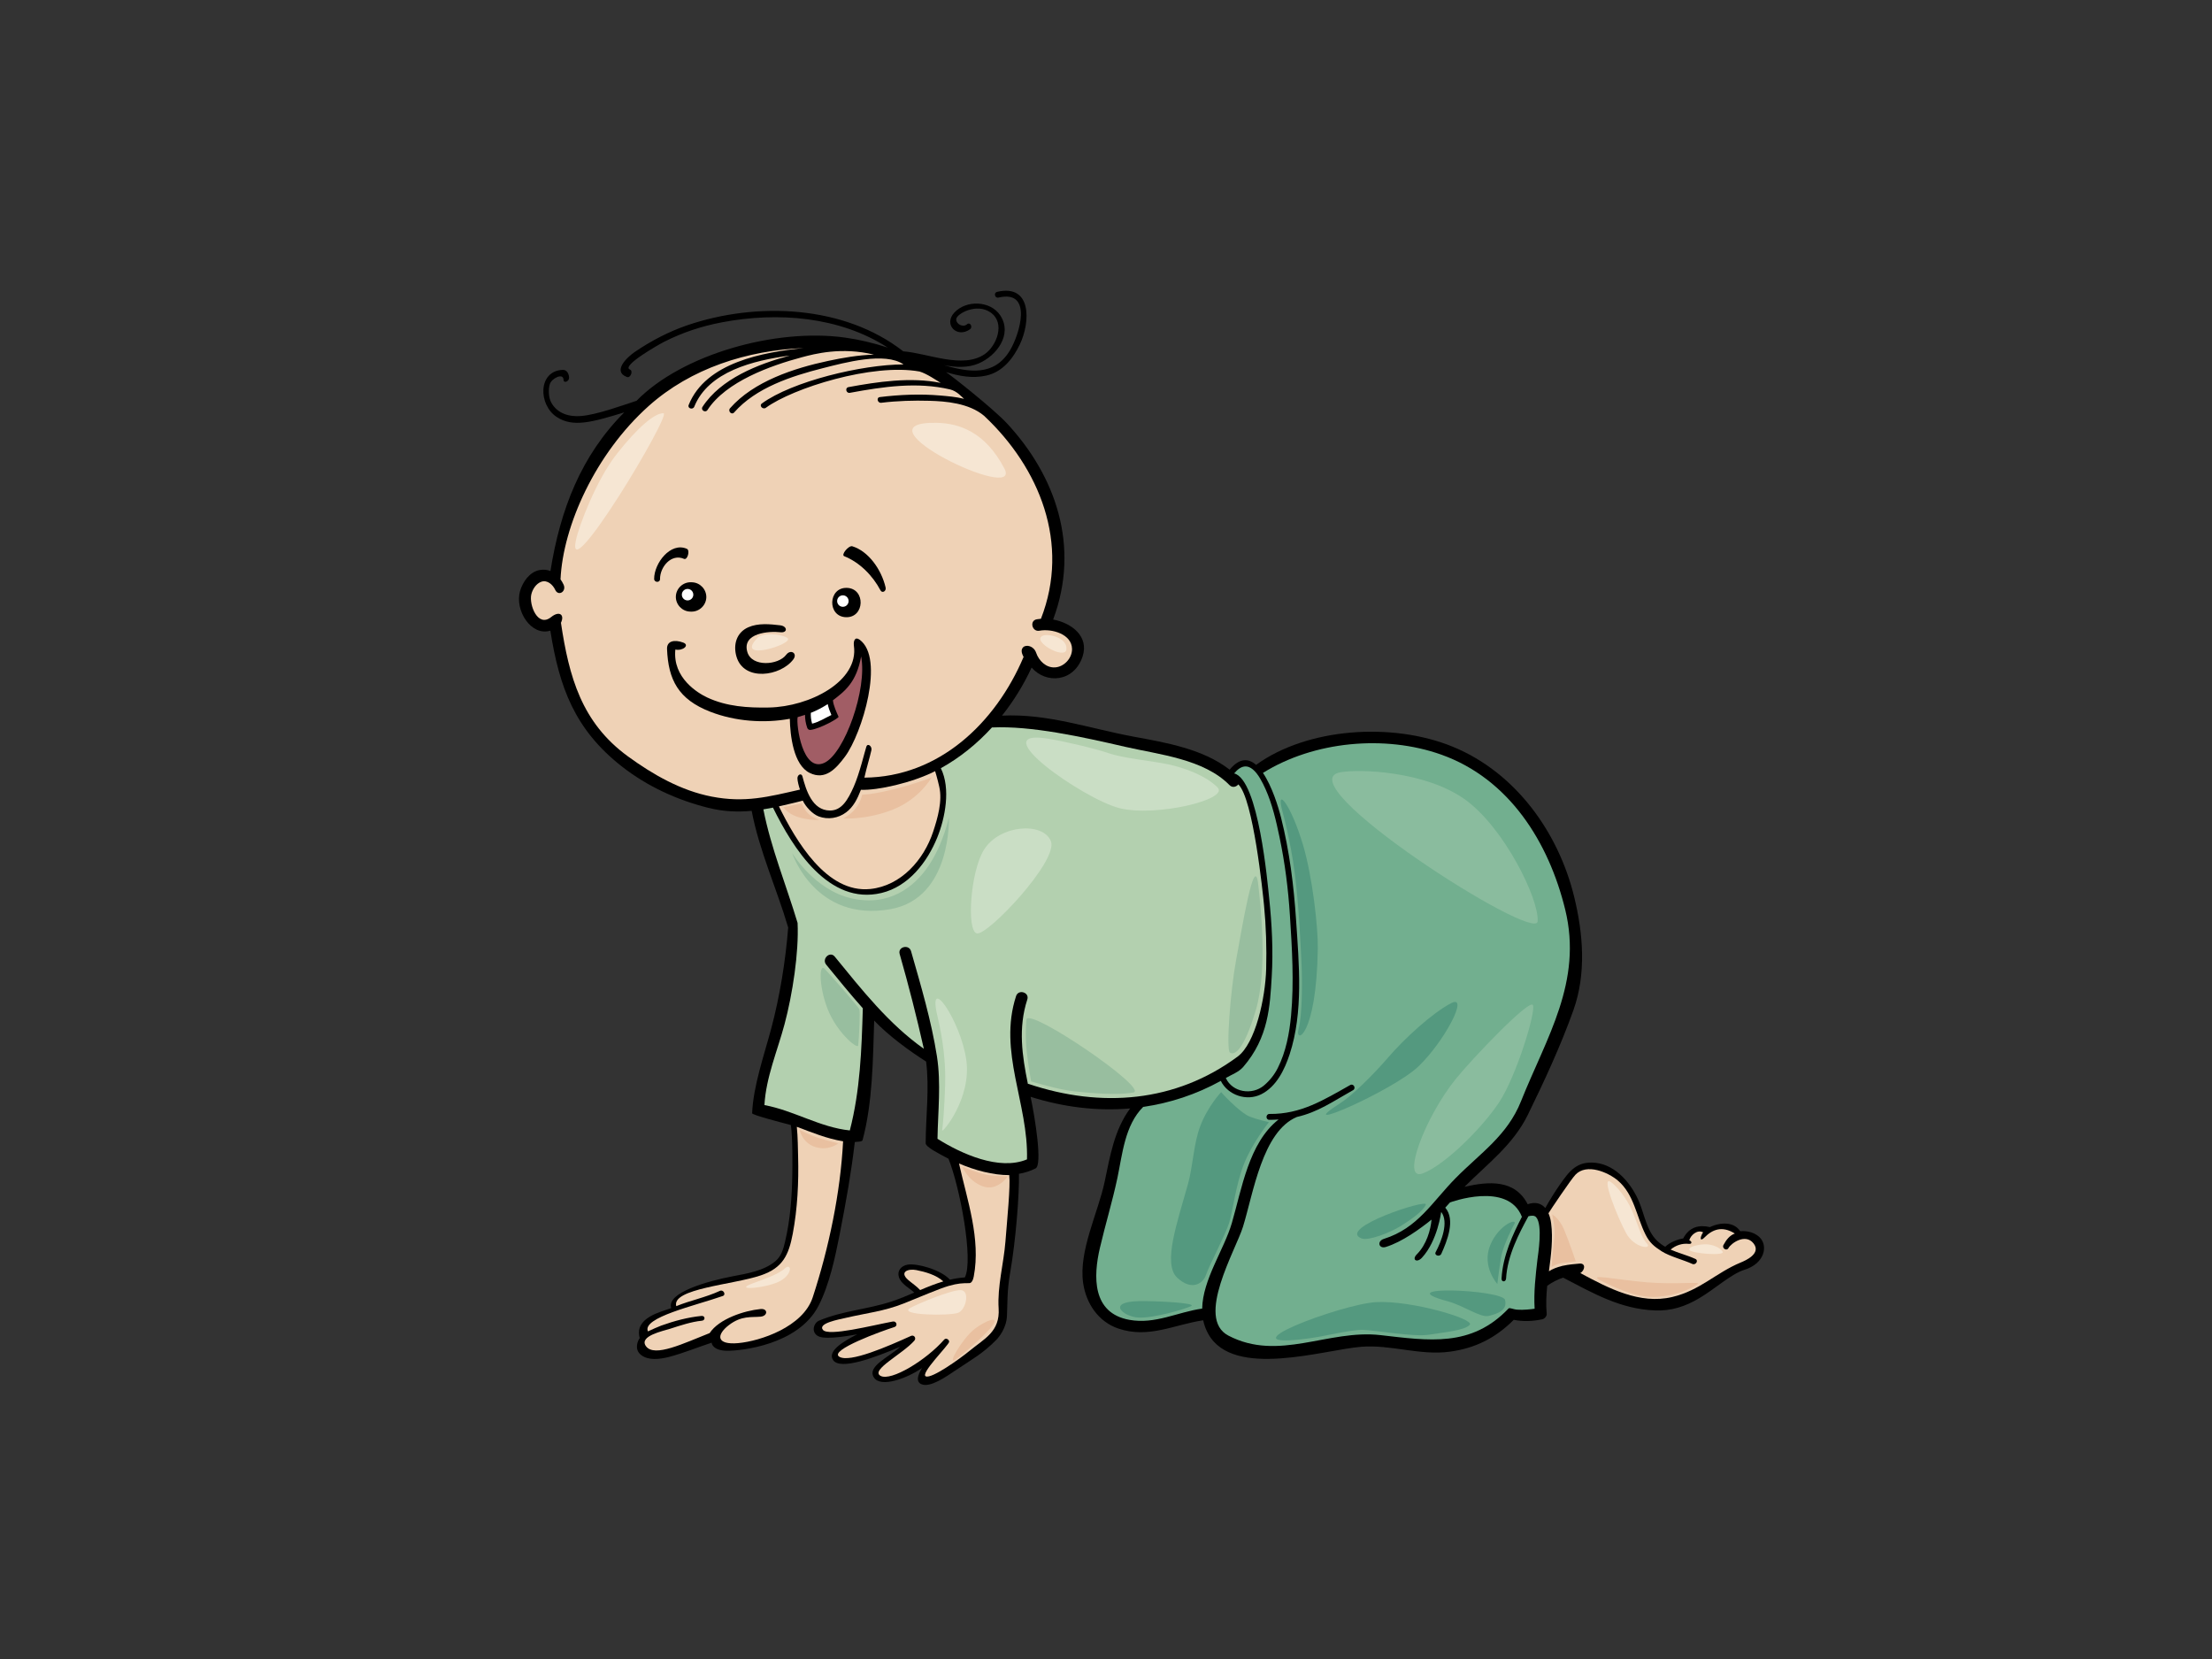 <?xml version="1.0" encoding="utf-8"?>
<!-- Generator: Adobe Illustrator 17.0.0, SVG Export Plug-In . SVG Version: 6.00 Build 0)  -->
<!DOCTYPE svg PUBLIC "-//W3C//DTD SVG 1.1//EN" "http://www.w3.org/Graphics/SVG/1.1/DTD/svg11.dtd">
<svg version="1.1" id="Layer_1" xmlns="http://www.w3.org/2000/svg" xmlns:xlink="http://www.w3.org/1999/xlink" x="0px" y="0px"
	 width="800px" height="600px" viewBox="0 0 800 600" enable-background="new 0 0 800 600" xml:space="preserve">
<rect x="0" y="0" width="800" height="600" fill="#333333" stroke="none"/>
<g>
	<path d="M636.335,447.434c-2.509-2.379-5.941-2.236-6.981-2.156c-2.232-3.44-7.09-3.336-10.929-1.473
		c-3.78-0.902-7.451-0.172-9.666,4.087c-2.203,0.382-4.926,1.452-6.516,3.029c-1.032-0.6-2.031-1.309-2.962-2.215
		c-3.692-3.575-4.518-9.28-6.39-13.841c-2.652-6.486-8.307-13.522-15.846-14.319c-6.708-0.713-9.452,2.945-12.935,7.946
		c-1.884,2.71-3.629,5.525-5.236,8.408c-1.418-1.657-3.516-2.345-6.369-1.372c-4.619-9.02-14.017-8.32-22.844-6.302
		c8.278-8.311,17.566-15.141,22.907-26.049c5.941-12.146,11.949-25.102,16.492-37.864c4.695-13.199,3.516-27.644,0.26-40.985
		c-5.71-23.356-21.212-44.955-43.897-54.263c-21.93-8.996-52.712-6.82-71.138,6.56c-2.723-2.383-5.953-2.614-9.566,1.739
		c-9.641-7.504-22.97-9.771-34.646-11.928c-16.115-2.973-31.214-8.439-47.686-7.614c4.229-5.321,7.841-11.188,10.711-17.394
		c5.307,6.094,15.368,5.215,18.422-3.954c2.459-7.367-4.015-12.186-10.64-13.412c9.889-26.479,0.91-51.984-16.711-70.957
		c-4.842-5.215-20.126-17.312-22.018-18.511c4.728,1.403,9.494,2.38,14.579,1.234c5.878-1.326,9.633-6.108,12.108-11.268
		c3.852-8.034,4.422-21.975-8.227-18.999c-1.33,0.311-0.826,2.374,0.508,2.061c12.591-2.962,7.669,13.291,4.116,19.154
		c-5.706,9.395-14.797,7.863-23.813,5.314c4.346,0.784,8.651,1.011,12.549-0.658c6.478-2.777,12.284-10.448,7.829-17.306
		c-3.537-5.446-12.364-5.711-16.652-1.076c-4.061,4.389,1.028,9.393,5.672,6.033c1.087-0.792,0.088-2.667-1.02-1.864
		c-1.384,1.373-4.107,0.042-3.96-1.837c0.147-1.88,7.334-5.917,12.41-2.38c5.475,3.811,2.186,12.039-2.031,15.012
		c-7.913,5.581-20.772-0.313-29.54-0.947c-21.443-16.753-53.06-17.972-78.111-9.43c-6.637,2.263-13.186,5.694-18.968,9.632
		c-2.773,1.888-8.24,7.031-2.866,9.08c1.284,0.489,2.37-2.216,1.099-2.7c-3.327-1.268,10.636-9.158,12.289-9.997
		c6.692-3.398,13.597-5.681,20.99-7.082c20.193-3.827,42.475-2.119,59.966,9.148c-5.123-1.668-10.317-2.91-15.515-3.631
		c-24.971-3.468-58.804,5.985-75.342,22.859c-5.282,1.713-14.227,5.026-20.05,5.513c-4.313,0.363-8.651-0.877-10.824-4.917
		c-0.973-1.814-1.086-4.732-0.466-6.693c0.621-1.96,4.875-4.189,4.938-1.459c0.034,1.362,2.035,0.578,2.001-0.792
		c-0.025-1.062-0.587-2.893-2.278-2.83c-9.048,0.339-8.924,12.653-2.163,17.066c5.811,3.796,12.643,1.921,24.39-1.691
		c-15.599,15.652-23.138,35.107-26.692,57.376c-1.162-0.456-2.465-0.614-3.91-0.354c-3.627,0.658-6.132,4.312-7.082,7.601
		c-2.018,6.99,4.04,16.458,10.955,14.32c3.243,20.479,8.779,35.706,25.806,49.074c9.205,7.224,20.012,12.189,31.311,15.004
		c5.576,1.389,10.686,1.565,15.695,1.091c2.803,14.588,9.016,28.005,13.212,42.206c-0.969,12.112-3.025,24.879-6.159,36.614
		c-2.492,9.347-6.499,20.772-6.885,30.547c-0.029,0.633,10.824,3.423,14.008,4.267c0.705,4.917,0.558,15.25,0.525,17.587
		c-0.113,8.219-0.734,16.627-2.626,24.64c-0.621,2.639-1.347,5.202-3.47,6.994c-4.187,3.533-10.329,4.498-15.54,5.492
		c-8.727,1.666-24.061,5.878-22.148,11.491c-3.562,1.359-13.476,3.377-11.395,10.841c-0.667,0.839-2.127,4.028,0.449,6.083
		c2.576,2.052,6.557,1.645,10.174,0.722c4.707-1.204,10.77-3.633,15.381-5.139c-0.004,0.482,0.675,2.874,5.571,2.924
		c4.896,0.042,25.676-2.027,33.027-16.161c3.935-7.556,6.088-17.688,7.711-25.999c2.517-12.897,4.166-22.37,5.467-33.32
		c0.424-0.168,2.618,0,2.807-0.696c3.667-13.665,3.738-29.167,4.2-43.234c5.139,5.391,12.389,10.753,18.775,14.81
		c1.254,9.683-0.126,19.895-0.151,29.532c-0.008,1.397,4.728,3.726,8.261,5.622c4.116,10.329,9.113,36.626,5.903,42.92
		c-1.863,0.105-3.638,0.42-5.379,0.818c-3.482-3.763-12.1-5.987-15.288-5.441c-2.408,0.411-3.91,2.266-3.176,4.523
		c0.81,2.501,3.667,3.839,5.563,5.58c-2.66,1.141-5.358,2.282-8.194,3.218c-8.873,2.912-17.591,3.298-26.238,6.923
		c-2.089,0.873-3.054,4.556,0.021,5.777c3.071,1.217,12.171-0.541,13.778-0.831c-4.871,2.467-10.904,6.054-8.764,9.289
		c2.585,3.919,15.284-0.961,24.292-4.77c-3.935,3.692-11.995,6.986-9.57,11.009c2.425,4.028,12.163,0.361,17.466-3.335
		c-0.42,0.772-3.008,4.674-0.21,5.861c3.134,1.33,8.794-2.609,12.444-5.077c5.865-3.96,9.696-5.928,14.646-10.975
		c0.877-0.894,3.617-4.166,3.835-8.584c0.222-4.422-0.013-9.016,1.137-15.561c2.068-11.726,3.361-28.542,3.201-35.892
		c2.085-0.357,4.103-0.99,6.02-1.955c2.538-1.288-0.197-18.343-1.804-25.89c12.007,3.776,24.166,5.228,36.009,4.2
		c-5.748,7.753-7.275,17.239-9.238,26.553c-2.366,11.189-9.423,24.929-7.778,36.53c1.049,7.376,5.45,14.088,12.834,16.555
		c10.895,3.638,19.941-1.41,30.593-3.025c0.352,1.699,0.961,3.377,1.884,5.018c9.146,16.215,41.766,5.66,55.258,4.569
		c10.74-0.864,21.204,3.23,31.999,1.779c9.373-1.259,16.61-4.984,23.176-11.521c3.491,0.667,6.771,0.529,10.296-0.193
		c0.839-0.176,1.699-1.108,1.62-2.005c-0.315-3.369-0.147-6.738,0.189-10.111c1.691-1.263,4.204-2.505,5.765-2.945
		c10.833,5.609,20.612,11.353,33.174,11.848c5.97,0.235,10.908-1.401,15.976-4.376c5.89-3.461,11.487-8.773,16.488-10.346
		C638.298,456.911,639.531,450.455,636.335,447.434z"/>
	<path fill="#72AF8F" d="M457.692,285.384c2.463,5.496,3.835,11.533,5.068,17.403c1.959,9.314,3.155,18.787,3.755,28.282
		c0.772,12.045,1.527,24.095,0.424,36.148c-0.6,6.503-1.854,13.144-4.8,19.022c-1.225,2.446-2.924,4.577-5.009,6.339
		c-4.279,3.616-11.433,2.521-13.799-2.706c2.127-1.242,4.648-2.098,6.297-4.003c9.217-10.648,9.671-22.123,10.304-32.59
		c0.571-9.473,0.071-19.068-0.927-28.504c-0.537-5.085-3.788-42.818-12.658-45.062C451.55,273.418,455.414,280.29,457.692,285.384z"
		/>
	<path fill="#EFD2B6" d="M257.405,288.103c-11.118-2.152-21.258-7.96-30.304-14.547c-16.799-12.233-21.309-28.823-24.229-48.319
		c1.426-2.968-0.604-4.439-3.528-2.075c-4.888,3.948-8.039-4.445-7.197-8.152c0.428-1.874,1.722-3.921,3.606-4.604
		c2.236-0.81,4.244,1.161,5.039,2.907c1.131,2.491,4.17,0.617,3.038-1.867c-0.315-0.692-0.694-1.325-1.112-1.918
		c0.902-19.306,12.582-45.398,31.856-62.66c15.305-13.703,35.724-20.17,56.076-20.982c-14.571,1.469-35.389,5.159-41.581,20.567
		c-0.516,1.271,1.523,1.881,2.026,0.622c5.106-12.69,21.33-16.718,34.562-18.48c-11.458,3.064-24.975,8.364-31.592,18.565
		c-0.747,1.154,1.053,2.271,1.8,1.125c6.679-10.292,22.869-16.065,34.096-19.068c4.644-1.241,14.428-3.824,26.117-0.954
		c-5.693,0.143-11.441,1.167-16.572,2.261c-12.322,2.634-26.901,7.369-35.473,17.118c-0.898,1.02,0.554,2.573,1.46,1.544
		c7.904-8.997,20.776-13.159,32.037-16.017c7.917-2.01,22.542-6.005,29.251-1.37c-15.041,0.023-40.318,6.14-51.247,14.127
		c-1.099,0.809,0.369,2.342,1.46,1.544c9.729-7.11,38.535-16.199,55.594-13.1c2.605,0.767,6.125,3.201,7.623,4.106
		c-10.862-2.198-22.89-0.403-33.358,1.534c-1.347,0.25-0.839,2.312,0.508,2.063c12.209-2.26,24.363-4.021,36.24-1.229
		c2.559,0.601,4.267,2.785,5.072,3.4c-2.903-0.729-6.004-0.974-8.613-1.201c-7.233-0.628-14.659-0.317-21.85,0.566
		c-1.359,0.166-0.843,2.227,0.499,2.062c5.811-0.711,11.697-0.88,17.545-0.714c5.618,0.159,14.176,0.792,19.647,5.42
		c20.084,18.849,31.177,46.196,20.57,73.408c-0.529,0.04-1.049,0.104-1.548,0.198c-2.689,0.511-1.67,4.634,1.011,4.124
		c4.384-0.833,11.735,1.192,11.781,6.619c0.034,3.336-2.878,6.464-6.167,6.65c-3.235,0.184-5.832-2.414-6.813-5.279
		c-0.86-2.529-3.642-3.095-4.712-1.993c-1.066,1.099-0.26,2.629,0.168,3.498c-10.166,23.936-30.635,43.417-57.574,43.643
		c0.81-3.713,1.905-7.103,2.542-9.958c0.294-1.328-1.326-2.725-1.838-1.231c-0.516,1.491-2.446,9.725-4.56,14.469
		c-2.115,4.743-4.326,8.628-8.597,8.615c-6.457-0.021-8.676-7.51-9.952-12.348c-0.344-1.326-1.821-0.667-1.808,0.701
		c0.013,0.959,0.457,2.768,0.919,4.075C277.858,288.195,269.387,290.423,257.405,288.103z"/>
	<path fill="#EFD2B6" d="M339.686,284.497c1.212,5.2-0.566,11.368-2.207,16.318c-3.352,10.145-11.605,19.563-22.735,20.705
		c-15.788,1.607-26.859-17.382-33.043-29.884c3.058-0.659,8.496-2.01,8.638-2.081c1.061,2.253,3.537,4.884,5.773,5.723
		c3.281,1.233,7.074,0.676,9.931-1.502c2.614-1.993,3.981-4.695,5.32-8.135c6.008,0.26,18.506-2.518,26.838-6.743
		c0.168,0.543,0.331,1.082,0.482,1.632C339.061,281.838,339.376,283.168,339.686,284.497z"/>
	<path fill="#EFD2B6" d="M293.935,469.192c-3.511,10.736-19.014,15.846-26.943,16.564c-7.934,0.713-8.013-2.966-3.394-6.507
		c4.623-3.541,8.16-2.735,11.487-3.063c2.685-0.26,2.681-3.021-0.033-2.756c-5.874,0.575-15.007,3.541-18.401,8.701
		c-9.209,3.6-19.987,8.949-23.037,4.733c-2.664-3.679,6.222-5.492,8.705-6.289c3.633-1.166,7.72-2.551,11.529-2.92
		c1.347-0.134,1.217-1.863-0.138-1.733c-4.959,0.491-9.931,1.825-14.6,3.507c-1.011,0.369-3.537,1.489-4.779,2.089
		c-2.232-5.035,17.13-9.306,27.069-12.805c1.297-0.453,0.223-2.433-1.019-1.863c-5.261,2.425-10.711,3.445-15.8,5.538
		c-1.796-6.36,20.587-7.732,30.61-11.143c7.892-2.685,10.048-7.309,11.508-14.995c1.733-9.15,2.194-18.661,1.947-27.954
		c-0.054-2.051-0.096-7.38-0.47-10.778c5.706,2.127,10.711,4.246,16.74,5.248C303.949,431.474,299.75,451.428,293.935,469.192z"/>
	<path fill="#EFD2B6" d="M328.405,462.861c-3.205-2.844-0.017-4.116,3.025-3.516c3.172,0.633,7.157,1.729,9.738,4.091
		c-2.861,0.847-5.622,1.959-8.387,3.138C331.497,465.147,329.831,464.123,328.405,462.861z"/>
	<path fill="#EFD2B6" d="M363.626,449.057c-0.613,7.837-2.966,16.253-2.458,24.145c0.549,8.45-5.181,10.946-10.615,15.423
		c-3.079,2.542-13.476,10.069-15.708,9.159c-2.236-0.914,8.391-11.386,8.424-12.498c0.021-0.856-1.162-1.527-1.792-0.801
		c-6.394,7.359-19.219,15.2-23.016,13.111c-3.805-2.085,8.093-7.959,12.23-12.737c0.793-0.911-0.105-2.215-1.234-1.703
		c-8.332,3.772-22.232,9.868-25.949,7.506c-3.717-2.362,15.494-9.322,19.979-10.724c1.305-0.407,0.747-2.249-0.604-1.993
		c-7.703,1.452-23.234,5.45-25.24,3.038c-1.997-2.413,5.702-3.759,8.324-4.376c7.552-1.762,13.711-2.337,20.935-5.211
		c5.571-2.219,12.784-5.353,16.165-6.318c3.386-0.965,5.106-1.015,7.518-1.011c0.352-0.004,1.179-0.26,1.59-2.425
		c2.584-13.551-2.354-27.535-5.341-40.86c5.571,2.421,12.351,4.25,18.171,4.212C365.476,429.033,364.251,440.998,363.626,449.057z"
		/>
	<path fill="#B3D0AF" d="M372.042,392.029c-0.109-0.034-0.193-0.021-0.294-0.038c-2.077-10.124-3.57-20.218-0.214-30.501
		c0.86-2.609-3.209-3.843-4.057-1.246c-6.57,20.13,4.506,38.854,3.948,59.06c-10.069,4.221-23.864-2.089-32.368-7.434
		c0.159-9.893,1.338-20.042-0.201-29.842c-2.018-12.838-5.79-25.529-9.36-38.011c-0.747-2.622-4.879-1.628-4.12,1.011
		c3.243,11.344,6.159,22.76,8.743,34.277c-12.7-8.97-22.463-21.388-32.225-33.337c-1.733-2.123-4.808,0.806-3.084,2.916
		c4.334,5.295,8.676,10.648,13.241,15.779c-0.432,14.848-0.952,29.729-4.703,44.174c-10.787-1.099-20.247-7.208-30.883-9.167
		c0.562-10.04,4.703-19.618,7.275-29.251c2.903-10.879,5.215-25.991,4.716-36.622c-4.12-13.711-9.608-26.994-12.377-41.078
		c1.158-0.185,2.316-0.399,3.478-0.629c7.258,14.722,20.176,35.41,39.227,30.87c9.847-2.349,16.606-11.214,20.205-20.105
		c2.819-6.952,4.93-17.646,1.276-25.018c6.889-3.807,13.098-8.848,18.485-14.741c14.231-0.648,32.255,3.325,48.294,7.023
		c12.188,2.805,28.311,4.359,37.625,13.829c1.057,1.076,2.45,0.65,3.189-0.26c5.408,5.15,8.886,39.481,9.293,43.694
		c0.743,7.657,0.982,15.385,0.776,23.071c-0.29,10.501-3.852,26.893-10.334,31.693C425.19,398.72,398.226,400.814,372.042,392.029z"
		/>
	<path fill="#72AF8F" d="M555.576,440.226c2.467,2.815,0.642,13.711,0.461,15.293c-0.692,5.987-1.372,11.802-1.019,17.797
		c-1.254,0.185-4.103,0.52-6.251,0.348c-1.665-0.13-2.79-0.839-3.188-0.424c-13.468,14.164-28.831,11.613-46.352,9.62
		c-18.884-2.144-36.748,9.717-54.977,0.172c-11.974-6.272,2.677-30.899,5.303-39.387c3.713-11.986,6.998-34.482,19.488-39.681
		c7.636-1.741,12.956-5.567,20.306-9.692c1.196-0.667,0.18-2.534-1.015-1.859c-9.603,5.387-17.797,10.585-29.217,10.463
		c-1.372-0.013-1.431,2.11-0.063,2.127c1.154,0.008,2.266-0.042,3.361-0.13c-10.803,8.466-13.312,25.198-16.916,37.524
		c-2.765,9.444-10.543,20.432-10.711,30.874c-8.991,1.259-16.95,5.76-26.335,4.07c-13.535-2.438-13.048-15.75-10.661-25.995
		c1.972-8.475,4.527-16.799,6.335-25.32c1.8-8.538,2.66-19.056,9.318-25.697c9.696-1.397,19.14-4.485,28.076-9.41
		c2.605,5.202,9.389,7.468,14.625,4.837c5.492-2.76,8.445-8.886,10.266-14.432c5.022-15.297,3.39-32.712,2.341-48.491
		c-0.831-12.54-2.379-25.018-5.467-37.226c-0.961-3.801-3.23-11.233-6.516-16.076c18.443-11.506,44.136-13.843,64.455-6.618
		c24.661,8.764,38.925,31.756,44.858,56.052c6.377,26.121-6.755,46.205-16.001,69.355c-4.938,12.364-14.646,18.674-23.595,27.736
		c-8.542,8.651-13.673,18.145-25.974,22.001c-2.597,0.818-1.888,3.734,0.734,2.912c5.849-1.829,12.221-6.436,16.497-9.88
		c-0.319,3.688-1.796,9.02-5.316,12.549c-1.934,1.934-0.017,3.243,1.842,1.233c5.697-6.18,6.939-16.543,6.96-16.568
		c2.845,3.658,0.055,10.703-1.993,14.533c-0.642,1.213,1.472,1.871,2.035,0.625c2.11-4.674,5.185-12.322,1.431-16.698
		c0.571-0.604,1.137-1.246,1.703-1.88c0.072-0.013,20.956-7.795,26.012,5.198c-3.239,6.251-6.897,14.004-7.355,22.311
		c-0.076,1.372,1.557,1.355,1.632-0.012c0.466-8.378,4.799-16.471,8.08-22.504C554.003,439.551,555.005,439.576,555.576,440.226z"/>
	<path fill="#EFD2B6" d="M629.584,456.588c-9.041,3.742-14.667,10.094-24.808,12.494c-11.81,2.794-23.1-3.222-33.228-8.651
		c1.674-1.028,2.064-3.625-0.273-3.436c-1.997,0.163-4.019,0.352-5.962,0.776c-0.202,0.025-0.399,0.063-0.575,0.143
		c-1.603,0.394-3.147,0.965-4.548,1.859c0.751-5.828,1.544-11.647,0.793-17.407c-0.172-1.313-0.491-2.526-0.952-3.575
		c0.629-1.078,8.143-12.251,9.746-13.933c4.074-4.275,11.877-0.822,15.292,2.064c5.945,5.022,6.738,13.01,10.069,19.601
		c1.473,2.911,3.008,4.216,5.849,6.037c2.836,1.821,7.9,3.113,11.063,4.56c1.229,0.562,2.362-1.237,1.12-1.804
		c-3-1.372-6.096-2.098-8.97-3.382c1.792-1.536,4.2-2.345,6.549-2.073c1.254,0.147,1.267-0.877,0.218-1.28
		c0.403-1.8,2.907-4.032,4.988-2.882c-0.273,0.327-0.608,0.986-0.759,1.544c-0.369,1.305,0.29,1.288,1.246,0.315
		c2.731-2.786,6.255-4.397,10.996-1.431c-1.85,0.642-3.125,2.27-4.12,4.137c-0.642,1.204,1.158,2.333,1.804,1.125
		c0.919-1.724,6.088-5.433,9.054-1.716C637.144,453.387,631.182,455.93,629.584,456.588z"/>
	<path d="M284.327,236.818c-2.828,3.775-12.41,4.533-14.042-1.014c-2.039-6.942,7.963-7.616,11.923-7.148
		c2.714,0.323,2.652-2.188-0.05-2.507c-3.742-0.444-7.976-0.854-11.529,0.713c-4.275,1.885-5.534,6.318-4.271,10.621
		c2.681,9.119,15.976,7.113,20.554,0.999C288.561,236.284,285.951,234.646,284.327,236.818z"/>
	<path d="M310.897,231.356c-1.624-1.183-2.282,0.28-2.081,2.118c1.892,12.958-16.044,22.131-30.719,22.408
		c-7.653,0.144-15.255-0.335-22.299-3.616c-3.277-1.526-12.624-7.043-11.546-17.356c2.597,0.622,5.379-1.589,2.807-2.527
		c-3.172-1.156-5.928-0.576-5.815,2.346c0.436,11.127,4.091,18.203,15.624,22.679c9.075,3.522,19.5,4.257,28.781,2.551
		c0.122,6.041,1.301,16.681,7.178,19.572c5.66,2.786,9.54-1.514,12.83-5.957C311.766,265.3,320.085,238.037,310.897,231.356z"/>
	<path fill="#FFFFFF" d="M293.708,261.717c-0.365-1.289-0.537-2.574-0.457-3.908c2.148-0.851,4.187-1.915,6.104-3.165
		c0.285,1.347,0.784,2.675,1.334,3.941C298.374,259.683,296.209,261.125,293.708,261.717z"/>
	<path fill="#A15D65" d="M298.164,275.877c-7.942,3.728-10.266-13.756-9.687-16.518c0.445-0.128,2.228-0.685,2.668-0.827
		c0,1.565,0.247,3.091,0.789,4.664c0.206,0.594,0.671,0.862,1.284,0.778c3.453-0.459,10.271-4.271,10.052-4.755
		c-0.692-1.556-1.871-4.115-2.014-5.853c0-0.035-0.021-0.059-0.025-0.09c4.321-3.314,8.525-6.494,10.208-15.865
		C313.737,249.157,305.439,272.47,298.164,275.877z"/>
	<path d="M250.29,210.593l-0.403-0.013c-2.895-0.083-5.379,2.261-5.458,5.153c-0.084,2.891,2.257,5.376,5.152,5.458l0.407,0.012
		c2.895,0.083,5.374-2.261,5.458-5.153C255.526,213.159,253.184,210.676,250.29,210.593z"/>
	<path d="M306.278,212.612c-6.843-0.196-7.149,10.412-0.306,10.609C312.814,223.418,313.121,212.809,306.278,212.612z"/>
	<path d="M248.406,198.483c-5.92-2.581-11.869,5.288-11.823,10.89c0.017,1.364,2.14,1.431,2.123,0.061
		c-0.038-4.326,4.023-9.351,8.685-7.318C248.645,202.664,249.648,199.022,248.406,198.483z"/>
	<path d="M320.291,212.472c-1.54-6.597-6.251-13.138-12.041-14.907c-1.296-0.395-4.195,3.083-2.928,3.59
		c5.588,2.233,10.287,7.003,13.107,12.334C319.066,214.699,320.601,213.806,320.291,212.472z"/>
	<path fill="#FFFFFF" d="M250.747,215.131c-0.029,1.147-0.99,2.049-2.136,2.016c-1.145-0.032-2.047-0.988-2.014-2.134
		c0.029-1.145,0.99-2.048,2.136-2.016C249.878,213.03,250.78,213.986,250.747,215.131z"/>
	<circle fill="#FFFFFF" cx="304.837" cy="217.381" r="2.076"/>
	<path fill="#F6E6D3" d="M208.306,195.293c1.061-4.98,7.258-21.591,14.802-31.168c7.539-9.579,13.694-14.772,16.849-14.681
		C243.111,149.535,204.291,214.135,208.306,195.293z"/>
	<path fill="#F6E6D3" d="M338.751,152.917c8.231,0.154,17.596,3.35,24.485,16.502C370.124,182.57,307.486,152.334,338.751,152.917z"
		/>
	<path fill="#F6E6D3" d="M377.294,229.855c2.098-0.77,8.819,0.885,8.387,4.98C385.245,238.929,372.503,231.611,377.294,229.855z"/>
	<path fill="#F6E6D3" d="M273.956,230.673c1.863-1.953,8.269-1.446,10.74-0.006C288.116,232.66,265.158,239.898,273.956,230.673z"/>
	<path fill="#F6E6D3" d="M272.295,464.115c3.47-1.275,9.255-3.209,11.529-5.358c2.27-2.148,3.109,1.67-1.393,4.384
		C277.933,465.856,264.311,467.044,272.295,464.115z"/>
	<path fill="#F6E6D3" d="M329.227,473.018c2.463-1.38,14.718-6.528,18.192-6.427c3.474,0.101,2.014,7.01-0.864,8.19
		C343.676,475.959,324.411,475.724,329.227,473.018z"/>
	<path fill="#F6E6D3" d="M582.662,427.543c2.052,1.51,5.53,5.534,7.602,10.329c2.077,4.8,3.201,9.57,5.345,11.844
		c2.148,2.274-4.472,1.766-7.476-3.688C585.133,440.57,578.643,424.586,582.662,427.543z"/>
	<path fill="#F6E6D3" d="M617.086,450.018c2.211,0.063,5.026,1.095,5.928,2.698c0.902,1.607-11.395,0.621-11.991-0.659
		C610.432,450.774,614.875,449.955,617.086,450.018z"/>
	<path fill="#E9C0A0" d="M304.935,296.02c0,0,2.559-1.192,4.527-3.663c1.968-2.471,2.354-4.984,2.354-4.984
		s3.063,0.201,12.255-2.148c7.774-1.977,12.888-4.083,12.888-4.083s-4.334,7.775-13.925,11.61
		C313.448,296.582,304.935,296.02,304.935,296.02z"/>
	<path fill="#E9C0A0" d="M289.97,290.641l-6.65,1.242c0,0,1.569,3.021,7.489,4.179c3.457,0.684,5.496,0.491,5.496,0.491
		s-2.622-0.957-4.015-2.32C290.897,292.869,289.97,290.641,289.97,290.641z"/>
	<path fill="#E9C0A0" d="M289.177,408.605c0,0,3.646,1.959,6.922,2.979c3.277,1.019,7.086,1.922,7.086,1.922s-3.39,2.811-8.24,1.351
		C290.096,413.392,289.177,408.605,289.177,408.605z"/>
	<path fill="#E9C0A0" d="M348.027,421.938c0,0,5.223,2.261,8.513,2.887c3.285,0.625,7.913,0.625,7.913,0.625s-3.73,5.58-9.092,3.575
		C349.999,427.019,348.027,421.938,348.027,421.938z"/>
	<path fill="#E9C0A0" d="M352.013,481.018c2.438-2.072,8.353-5.311,7.619-2.819c-0.734,2.488-10.631,11.063-14.004,13.48
		C342.25,494.092,347.813,484.601,352.013,481.018z"/>
	<path fill="#E9C0A0" d="M595.844,463.788c-11.399-0.936-22.74-3.512-16.564-0.478c3.432,1.682,12.461,6.339,20.172,5.706
		c7.703-0.634,11.869-2.903,14.655-4.703C615.391,463.482,605.582,464.581,595.844,463.788z"/>
	<path fill="#E9C0A0" d="M561.353,439.215c0,0,1.225,4.821,0.785,8.395c-0.445,3.575-0.99,10.564-0.99,10.564
		s1.741-1.145,4.145-1.418c2.4-0.273,4.628-0.549,4.628-0.549s-2.521-7.422-4.279-11.571
		C563.879,440.486,561.353,439.215,561.353,439.215z"/>
	<path fill="#CADEC5" d="M379.027,267.154c5.647,0.915,16.635,3.443,22.089,5.295c5.454,1.85,15.804,2.784,21.489,4.007
		c5.685,1.225,13.438,3.988,17.764,8.348c4.321,4.361-22.551,10.789-35.586,7.449C391.743,288.909,355.205,263.292,379.027,267.154z
		"/>
	<path fill="#CADEC5" d="M355.843,307.365c5.676-9.184,21.472-10.187,24.237-3.117c2.761,7.073-23.016,34.289-26.8,33.333
		C349.495,336.623,350.955,315.269,355.843,307.365z"/>
	<path fill="#8ABC9E" d="M484.795,279.304c7.006-1.25,30.3-0.403,44.627,9.546c14.327,9.939,27.333,36.366,26.679,44.396
		C555.446,341.276,464.354,282.95,484.795,279.304z"/>
	<path fill="#8ABC9E" d="M526.506,390.216c5.932-7.346,26.679-29.096,27.883-26.729c1.2,2.362-6.042,25.878-12.242,35.229
		c-6.201,9.356-19.714,22.731-27.635,25.68C506.59,427.346,515.308,404.091,526.506,390.216z"/>
	<path fill="#98BE9F" d="M299.922,366.332c-3.654-8.051-3.965-18.267-1.657-15.934c1.611,1.632,12.104,13.694,12.502,14.554
		c0.398,0.856-0.071,9.952-0.378,13.119C310.238,379.623,303.433,374.06,299.922,366.332z"/>
	<path fill="#98BE9F" d="M371.236,368.597c0,0-0.587,5.702,0.092,11.651c0.676,5.949,1.59,10.845,1.59,10.845
		s9.872,3.042,15.783,3.633c5.916,0.592,15.209,1.498,21.17,0.398C415.834,394.026,372.835,364.616,371.236,368.597z"/>
	<path fill="#98BE9F" d="M455.036,319.749c0.822,7.262,3.562,30.811-0.894,45.726c-4.451,14.906-7.879,16.291-9.331,15.188
		c-1.452-1.099,0.227-22.656,2.232-33.4C449.045,336.519,453.681,307.847,455.036,319.749z"/>
	<path fill="#54997F" d="M434.093,407.258c2.744-7.233,7.552-12.28,7.552-12.28c2.257,2.605,7.409,7.627,10.128,8.764
		c2.723,1.137,7.141,2.115,7.141,2.115s-6.151,7.657-9.129,15.406c-2.975,7.753-3.864,16.622-5.261,21.032
		c-1.397,4.409-7.447,15.884-8.378,18.821c-0.931,2.941-5.043,6-10.405,0.969c-5.366-5.022,0.159-20.327,3.94-33.983
		C431.445,421.72,431.684,413.593,434.093,407.258z"/>
	<path fill="#54997F" d="M473.61,484.01c5.576-0.759,15.129-3.168,19.362-3.046c4.233,0.122,18.351,2.647,23.885,1.745
		c5.534-0.898,12.964-1.531,14.718-3.6c1.754-2.068-21.137-8.865-33.866-8.177C484.979,471.629,440.226,488.558,473.61,484.01z"/>
	<path fill="#54997F" d="M492.439,447.908c2.362,0.935,10.228-2.035,14.109-4.468c3.881-2.429,8.207-5.479,9.121-7.782
		C516.579,433.354,483.225,444.254,492.439,447.908z"/>
	<path fill="#54997F" d="M411.727,470.58c5.756-0.147,21.586,0.621,19.01,1.817c-2.576,1.196-13.895,4.472-19.182,4.107
		C406.272,476.143,400.067,470.878,411.727,470.58z"/>
	<path fill="#54997F" d="M484.74,398.972c4.166-2.651,11.726-10.044,17.424-16.656c5.698-6.616,15.708-15.855,22.589-19.471
		c6.88-3.616-2.526,14.118-11.886,22.958C503.506,394.638,465.97,410.929,484.74,398.972z"/>
	<path fill="#54997F" d="M471.323,305.816c-4.43-15.028-10.103-21.76-7.485-12.288c0,0,2.882,10.245,4.439,22.366
		c1.561,12.116,2.182,27.384,2.446,32.901c0.264,5.517,0.323,18.221-1.099,23.478c-1.422,5.253,6.474,3.151,6.981-29.242
		C476.727,335.453,474.679,317.211,471.323,305.816z"/>
	<path fill="#54997F" d="M523.556,470.618c5.823,1.565,11.898,6.062,14.885,5.303c2.991-0.764,6.834-1.926,5.886-5.765
		S501.488,464.69,523.556,470.618z"/>
	<path fill="#54997F" d="M547.433,443.134c0,0-3.801,7.095-4.573,11.735c-0.768,4.636-1.33,9.49-1.33,9.49s-5.748-6.31-2.559-14.055
		C542.159,442.559,549.644,440.025,547.433,443.134z"/>
	<path fill="#98BE9F" d="M286.471,308.501c0,0,8.013,13.342,21.447,16.392s22.643-3.856,27.996-11.894
		c5.353-8.039,7.262-17.411,7.262-17.411s1.149,29.192-21.032,33.199C294.757,333.733,286.471,308.501,286.471,308.501z"/>
	<path fill="#CADEC5" d="M339.057,367.578c1.926,8.068,3.008,16.471,2.773,24.661c-0.235,8.185-0.847,15.133-1.095,16.56
		c-0.243,1.426,10.778-11.366,8.727-25.559C347.41,369.046,335.218,351.488,339.057,367.578z"/>
</g>
</svg>
